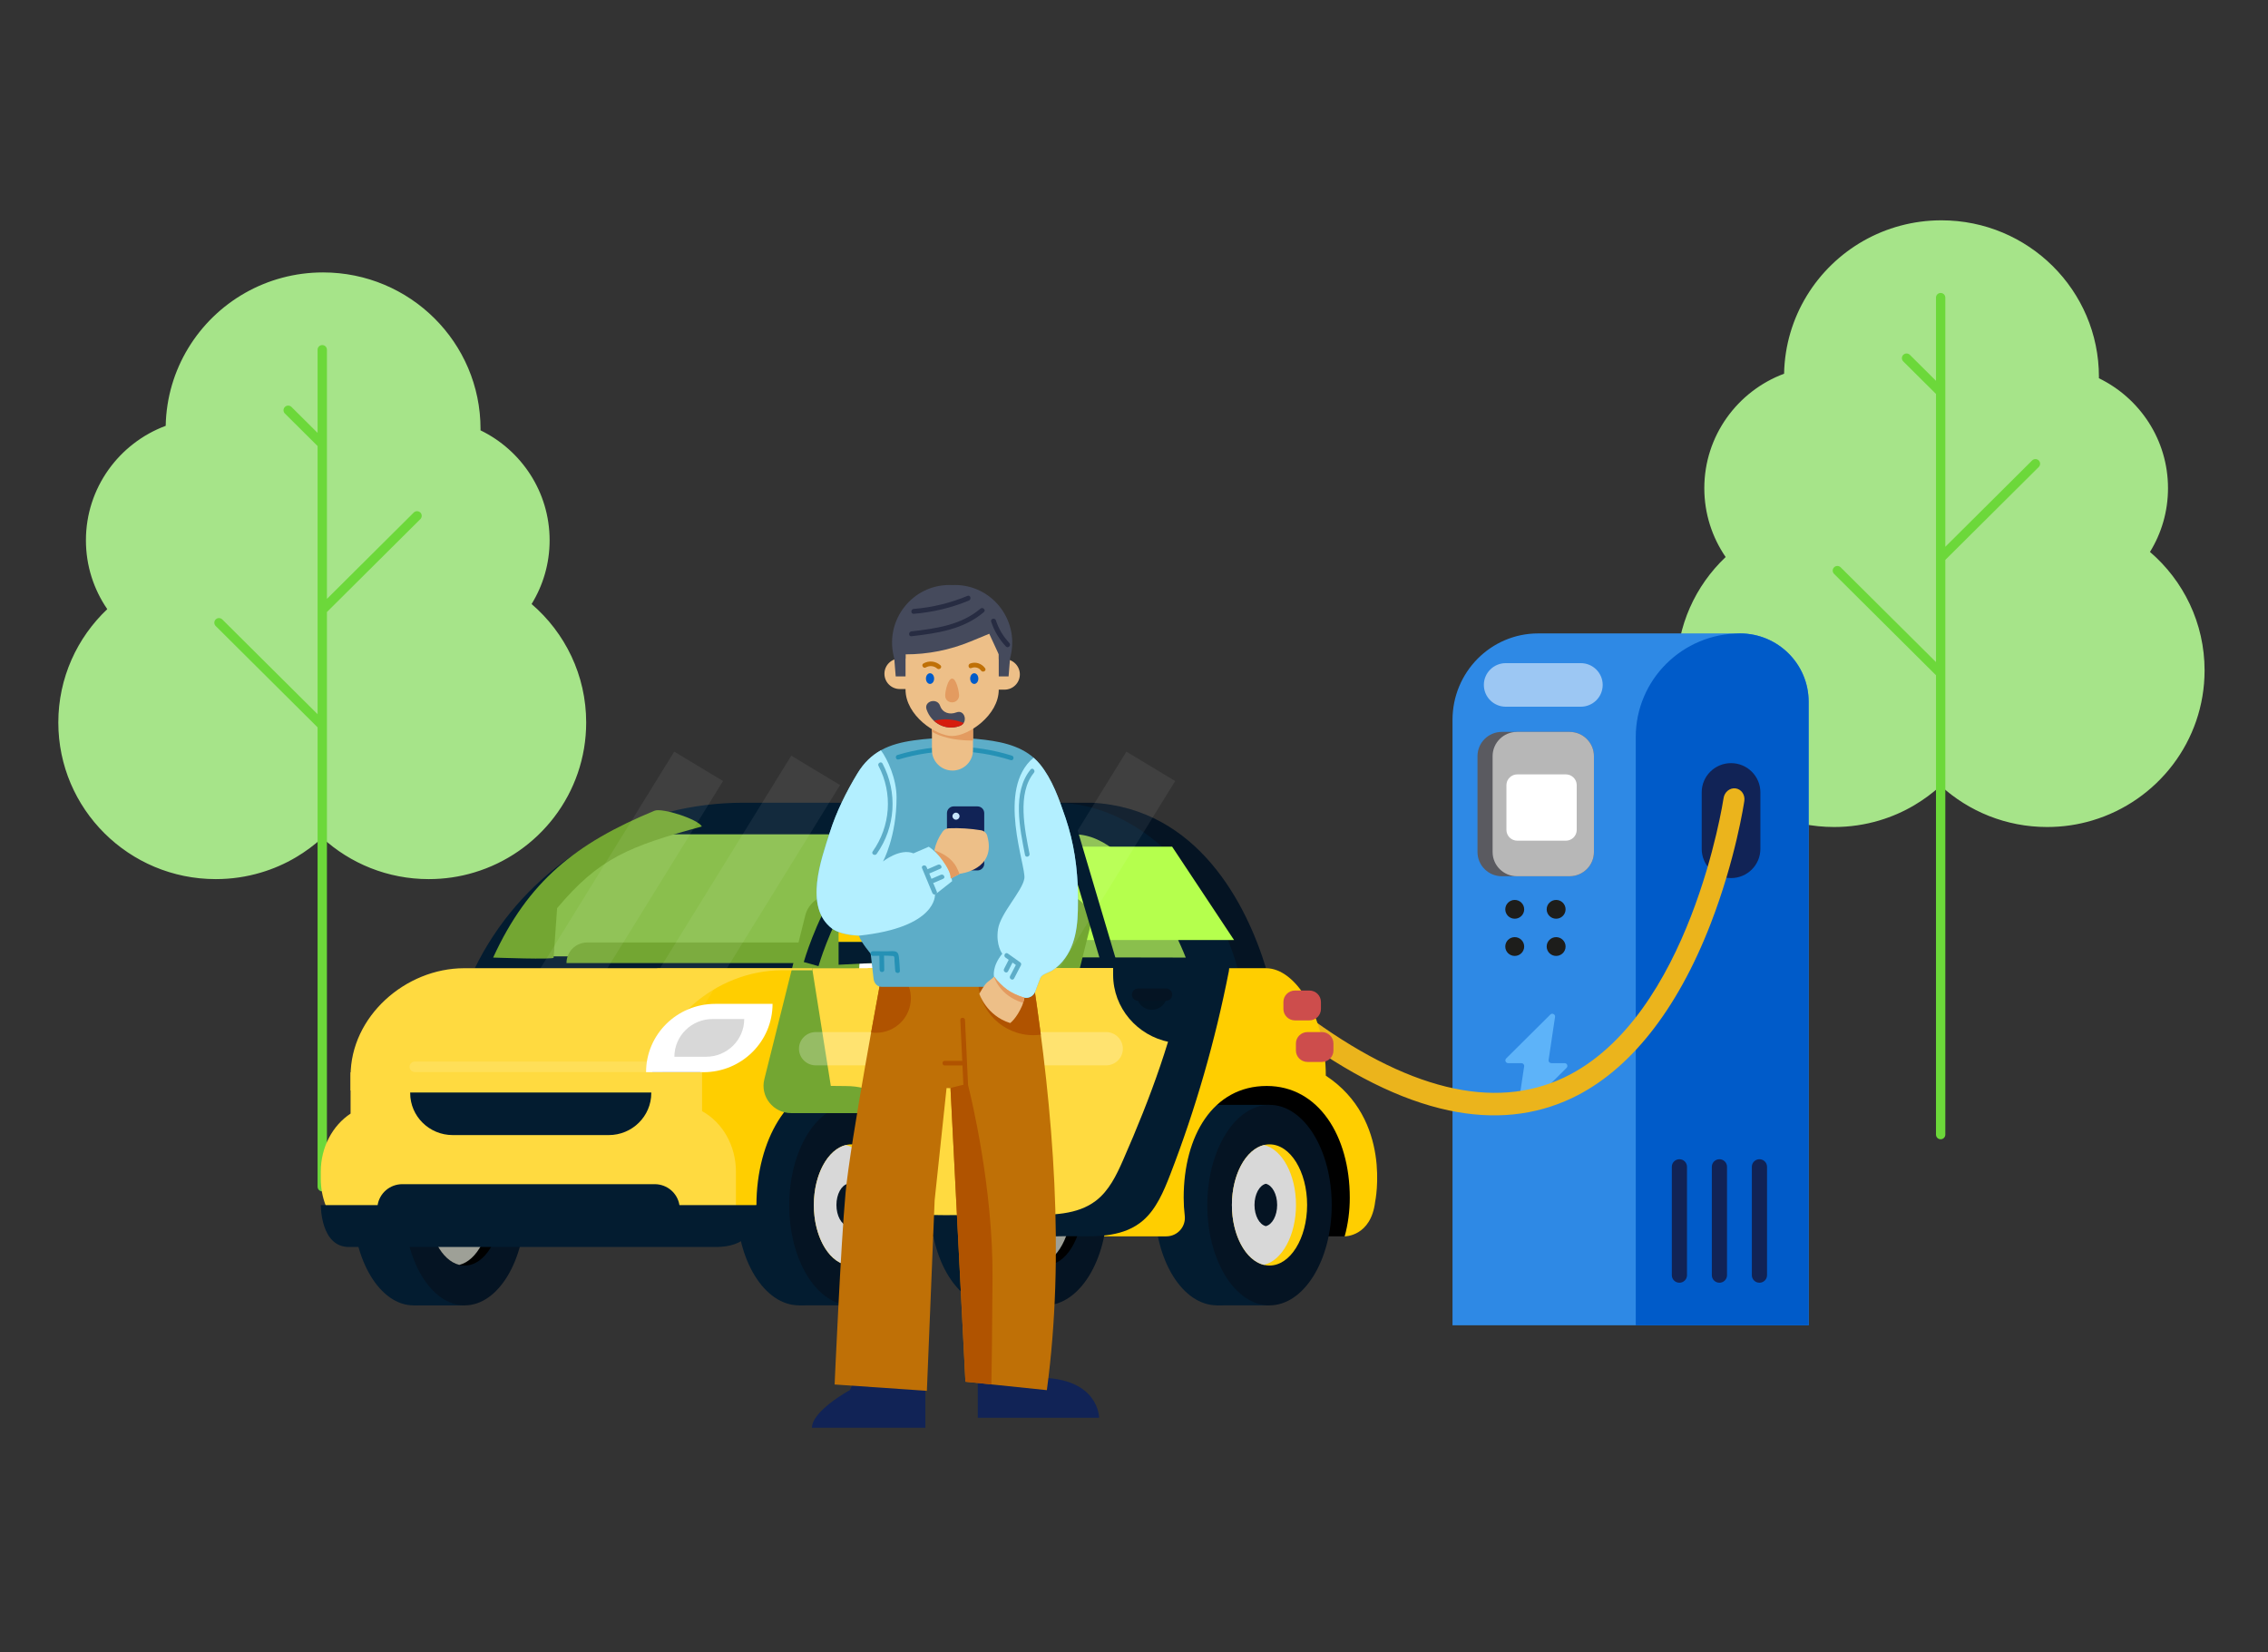 <svg width="350" height="255" viewBox="0 0 350 255" fill="none" xmlns="http://www.w3.org/2000/svg">
<rect x="0" y="0" width="350" height="255" fill="#333333" stroke="none"/>
<path d="M340.213 103.458C340.213 114.388 332.911 123.626 322.9 126.608C320.687 127.274 318.345 127.626 315.916 127.626C309.58 127.626 303.807 125.21 299.482 121.254C298.242 122.386 296.88 123.397 295.424 124.257C293.745 125.253 291.928 126.049 290.018 126.615C287.813 127.274 285.47 127.626 283.049 127.626C269.628 127.626 258.751 116.803 258.751 103.458C258.751 96.57 261.656 90.363 266.305 85.962C264.229 82.938 263.011 79.283 263.011 75.341C263.011 67.256 268.129 60.354 275.322 57.673C275.495 48.894 280.382 41.253 287.568 37.168C291.121 35.154 295.23 34 299.605 34C313.025 34 323.909 44.815 323.909 58.161C323.909 58.232 323.902 58.304 323.902 58.369C330.216 61.436 334.569 67.879 334.569 75.341C334.569 78.946 333.553 82.307 331.787 85.174C336.948 89.603 340.213 96.154 340.213 103.458Z" fill="#A6E489"/>
<path d="M314.621 71.056C314.339 70.776 313.884 70.776 313.602 71.056L300.203 84.38V45.926C300.203 45.531 299.88 45.209 299.483 45.209C299.085 45.209 298.762 45.531 298.762 45.926V58.766L294.734 54.761C294.452 54.48 293.997 54.48 293.715 54.761C293.433 55.041 293.433 55.494 293.715 55.774L298.762 60.792V102.175L284.055 87.551C283.773 87.27 283.318 87.27 283.036 87.551C282.754 87.831 282.754 88.284 283.036 88.564L298.762 104.202V175.095C298.762 175.492 299.085 175.812 299.483 175.812C299.88 175.812 300.203 175.492 300.203 175.095V86.407L314.621 72.069C314.902 71.789 314.902 71.336 314.621 71.056Z" fill="#6CD83A"/>
<path d="M268.516 97.75C268.239 97.75 267.97 97.777 267.697 97.791C267.452 97.764 267.202 97.75 266.95 97.75H237.371C230.07 97.75 224.152 103.727 224.152 111.101V204.517H252.432H261.96H279.111V108.287C279.112 102.467 274.368 97.75 268.516 97.75Z" fill="#2E89E5"/>
<path d="M243.948 109.061H232.371C230.504 109.061 228.99 107.556 228.99 105.699C228.99 103.843 230.504 102.338 232.371 102.338H243.948C245.815 102.338 247.329 103.843 247.329 105.699C247.329 107.556 245.815 109.061 243.948 109.061Z" fill="#9CC7F3"/>
<path d="M252.432 204.518H279.111V108.287C279.111 102.468 274.367 97.751 268.516 97.751C259.633 97.751 252.432 104.912 252.432 113.745V204.518Z" fill="#005BC9"/>
<path d="M267.136 135.507C269.636 135.507 271.663 133.491 271.663 131.005V122.27C271.663 119.784 269.636 117.769 267.136 117.769C264.636 117.769 262.609 119.784 262.609 122.27V131.005C262.609 133.491 264.636 135.507 267.136 135.507Z" fill="#112356"/>
<path d="M245.978 116.685V131.484C245.978 133.552 244.291 135.222 242.219 135.222H231.768C229.689 135.222 228.009 133.551 228.009 131.484V116.685C228.009 114.624 229.689 112.947 231.768 112.947H242.219C244.292 112.947 245.978 114.624 245.978 116.685Z" fill="#5A5A60"/>
<path d="M245.978 116.685V131.484C245.978 133.552 244.291 135.222 242.22 135.222H234.099C232.027 135.222 230.34 133.551 230.34 131.484V116.685C230.34 114.624 232.027 112.947 234.099 112.947H242.22C244.292 112.947 245.978 114.624 245.978 116.685Z" fill="#B7B7B7"/>
<path d="M233.755 141.779C232.95 141.779 232.297 141.13 232.297 140.329C232.297 139.529 232.95 138.879 233.755 138.879C234.561 138.879 235.214 139.529 235.214 140.329C235.214 141.13 234.561 141.779 233.755 141.779Z" fill="#1D1D1B"/>
<path d="M240.143 141.779C239.337 141.779 238.685 141.13 238.685 140.329C238.685 139.529 239.338 138.879 240.143 138.879C240.948 138.879 241.601 139.529 241.601 140.329C241.601 141.13 240.948 141.779 240.143 141.779Z" fill="#1D1D1B"/>
<path d="M233.755 147.52C232.949 147.52 232.296 146.871 232.296 146.071C232.296 145.27 232.949 144.621 233.755 144.621C234.56 144.621 235.213 145.27 235.213 146.071C235.213 146.871 234.56 147.52 233.755 147.52Z" fill="#1D1D1B"/>
<path d="M240.144 147.52C239.338 147.52 238.686 146.871 238.686 146.071C238.686 145.27 239.339 144.621 240.144 144.621C240.949 144.621 241.602 145.27 241.602 146.071C241.602 146.871 240.949 147.52 240.144 147.52Z" fill="#1D1D1B"/>
<path d="M241.645 129.737H234.15C233.223 129.737 232.472 128.99 232.472 128.069V121.173C232.472 120.251 233.223 119.504 234.15 119.504H241.645C242.572 119.504 243.323 120.251 243.323 121.173V128.069C243.323 128.99 242.571 129.737 241.645 129.737Z" fill="white"/>
<path d="M259.168 197.953C258.521 197.953 257.997 197.432 257.997 196.788V180.06C257.997 179.417 258.521 178.895 259.168 178.895C259.815 178.895 260.339 179.417 260.339 180.06V196.788C260.339 197.432 259.815 197.953 259.168 197.953Z" fill="#112356"/>
<path d="M265.344 197.953C264.697 197.953 264.172 197.432 264.172 196.788V180.06C264.172 179.417 264.697 178.895 265.344 178.895C265.99 178.895 266.515 179.417 266.515 180.06V196.788C266.515 197.432 265.99 197.953 265.344 197.953Z" fill="#112356"/>
<path d="M271.518 197.953C270.871 197.953 270.347 197.432 270.347 196.788V180.06C270.347 179.417 270.871 178.895 271.518 178.895C272.165 178.895 272.69 179.417 272.69 180.06V196.788C272.69 197.432 272.165 197.953 271.518 197.953Z" fill="#112356"/>
<path d="M238.983 163.578L239.975 156.933C240.036 156.527 239.54 156.279 239.248 156.569L232.439 163.339C232.169 163.608 232.361 164.067 232.743 164.067H234.786C235.047 164.067 235.248 164.298 235.209 164.555L234.217 171.2C234.156 171.607 234.651 171.855 234.944 171.564L241.753 164.794C242.023 164.525 241.831 164.067 241.449 164.067H239.406C239.144 164.066 238.944 163.835 238.983 163.578Z" fill="#5DB3F9"/>
<path d="M223.568 171.358C216.122 169.777 208.043 165.753 199.387 159.301C198.663 158.762 198.506 157.683 199.034 156.891C199.563 156.1 200.576 155.893 201.301 156.434C217.028 168.158 230.52 171.464 241.407 166.268C260.831 156.993 265.933 123.513 265.982 123.176C266.121 122.224 266.951 121.549 267.836 121.666C268.722 121.784 269.325 122.649 269.187 123.599C269.134 123.962 267.845 132.591 263.985 142.566C258.807 155.946 251.428 165.235 242.646 169.428C236.863 172.188 230.489 172.828 223.568 171.358Z" fill="#EBB41C"/>
<path d="M90.461 111.498C90.461 122.428 83.16 131.667 73.148 134.648C70.936 135.315 68.593 135.666 66.164 135.666C59.829 135.666 54.055 133.251 49.731 129.294C48.491 130.427 47.129 131.437 45.673 132.297C43.993 133.294 42.177 134.089 40.267 134.655C38.061 135.315 35.719 135.666 33.297 135.666C19.876 135.666 9 124.844 9 111.498C9 104.61 11.905 98.404 16.554 94.003C14.478 90.978 13.26 87.323 13.26 83.381C13.26 75.296 18.377 68.394 25.57 65.714C25.743 56.934 30.63 49.294 37.816 45.208C41.37 43.194 45.478 42.041 49.853 42.041C63.274 42.041 74.157 52.856 74.157 66.201C74.157 66.273 74.15 66.345 74.15 66.409C80.464 69.477 84.818 75.92 84.818 83.381C84.818 86.986 83.801 90.348 82.035 93.215C87.196 97.644 90.461 104.195 90.461 111.498Z" fill="#A6E489"/>
<path d="M64.869 79.098C64.588 78.818 64.132 78.818 63.85 79.098L50.452 92.422V53.968C50.452 53.573 50.129 53.252 49.731 53.252C49.333 53.252 49.01 53.573 49.01 53.968V66.808L44.983 62.803C44.701 62.522 44.245 62.522 43.964 62.803C43.682 63.083 43.682 63.536 43.964 63.816L49.01 68.834V110.217L34.304 95.593C34.022 95.312 33.566 95.312 33.285 95.593C33.003 95.873 33.003 96.326 33.285 96.606L49.01 112.244V183.137C49.01 183.534 49.333 183.854 49.731 183.854C50.129 183.854 50.452 183.534 50.452 183.137V94.449L64.869 80.111C65.15 79.831 65.15 79.378 64.869 79.098Z" fill="#6CD83A"/>
<g clip-path="url(#clip0_860_9306)">
<path d="M207.496 190.796H97.073V166.053H202.884L209.266 175.377V187.564L207.496 190.796Z" fill="black"/>
<path d="M123.286 201.443C128.588 201.447 132.891 194.524 132.898 185.979C132.904 177.435 128.612 170.505 123.31 170.5C118.008 170.496 113.705 177.42 113.699 185.964C113.692 194.509 117.985 201.439 123.286 201.443Z" fill="#031C30"/>
<path d="M131.385 196.889H123.287V201.446H131.385V196.889Z" fill="#031C30"/>
<path d="M131.405 170.504H123.308V175.06H131.405V170.504Z" fill="#031C30"/>
<path d="M131.384 201.449C136.686 201.453 140.989 194.53 140.995 185.985C141.002 177.44 136.709 170.51 131.408 170.506C126.106 170.502 121.803 177.426 121.796 185.97C121.79 194.515 126.082 201.445 131.384 201.449Z" fill="#051423"/>
<path d="M131.389 195.302C134.593 195.305 137.194 191.12 137.198 185.955C137.202 180.791 134.608 176.602 131.403 176.6C128.198 176.597 125.597 180.782 125.593 185.947C125.589 191.111 128.184 195.3 131.389 195.302Z" fill="#FFD00B"/>
<path d="M130.545 176.701C127.746 177.368 125.597 181.252 125.593 185.947C125.589 190.642 127.733 194.53 130.531 195.2C133.329 194.534 135.479 190.65 135.482 185.955C135.486 181.259 133.342 177.372 130.545 176.701Z" fill="#D8D8D8"/>
<path d="M130.83 182.681C129.841 182.916 129.081 184.29 129.079 185.95C129.078 187.61 129.836 188.984 130.825 189.222C131.814 188.986 132.574 187.612 132.575 185.952C132.577 184.292 131.819 182.918 130.83 182.681Z" fill="#051423"/>
<path d="M134.063 163.086L133.916 149.416H101.416V164.41H108.066V185.975C110.959 185.916 116.734 186.267 116.734 186.001C116.734 175.833 121.849 167.59 128.159 167.59H138.528V163.086H134.063Z" fill="#FFCE00"/>
<path d="M173.28 145.39H122.01V149.416H173.28V145.39Z" fill="#031C30"/>
<path d="M172.105 149.427H195.376C192.391 139.607 184.865 124.743 168.526 123.878H151.185C151.185 137.988 160.551 149.427 172.105 149.427Z" fill="#051423"/>
<path d="M162.788 123.878H114.704C99.174 123.878 84.625 131.55 76.138 144.399C75.07 146.016 74.11 147.694 73.269 149.427H125.819C139.366 149.427 145.246 143.835 147.736 135.509C151.201 143.772 158.243 149.427 166.367 149.427H189.638H190.978C188.029 138.28 177.303 123.878 162.788 123.878Z" fill="#031C30"/>
<path d="M182.987 147.774C182.987 147.774 175.693 128.753 165.772 128.753H102.113C98.395 128.753 94.762 129.873 91.723 131.988C85.663 136.205 80.733 141.529 77.526 147.573L182.987 147.774Z" fill="#8ABF4D"/>
<path d="M190.442 145.072H152.794L150.661 136.387C149.945 133.47 152.182 130.66 155.22 130.66H180.885L190.442 145.072Z" fill="#B5FF4D"/>
<path d="M157.713 171.776H146.978C144.209 171.776 142.174 169.208 142.837 166.552L149.151 141.283C149.621 139.401 151.331 138.079 153.292 138.079H164.027C166.796 138.079 168.831 140.646 168.168 143.302L161.854 168.572C161.383 170.453 159.675 171.776 157.713 171.776Z" fill="#73A632"/>
<path d="M132.829 171.776H122.095C119.325 171.776 117.29 169.208 117.953 166.552L124.268 141.283C124.738 139.401 126.447 138.079 128.409 138.079H139.143C141.913 138.079 143.948 140.646 143.284 143.302L136.97 168.572C136.499 170.453 134.791 171.776 132.829 171.776Z" fill="#73A632"/>
<path d="M85.435 147.774L85.972 140.153C92.461 132.409 97.112 130.591 108.31 127.546C107.749 126.422 102.174 124.628 101.004 125.112C88.887 130.124 81.519 135.951 76.103 147.774C76.104 147.774 85.782 148.13 85.435 147.774Z" fill="#73A632"/>
<g opacity="0.25">
<path opacity="0.25" d="M181.354 120.531L173.826 115.994L144.139 164.071L151.667 168.608L181.354 120.531Z" fill="white"/>
</g>
<path d="M134.391 150.367C133.783 150.367 133.167 150.35 132.541 150.315L132.702 147.504C140.162 147.919 145.958 145.701 152.702 139.84L154.584 141.955C147.871 147.788 141.733 150.367 134.391 150.367Z" fill="white"/>
<path d="M137.349 148.622H87.42C87.42 146.868 88.859 145.446 90.635 145.446H137.349V148.622H137.349Z" fill="#73A632"/>
<g opacity="0.25">
<path opacity="0.25" d="M111.577 120.529L104.049 115.992L74.362 164.069L81.89 168.606L111.577 120.529Z" fill="white"/>
</g>
<g opacity="0.25">
<path opacity="0.25" d="M129.639 121.152L122.111 116.615L92.424 164.692L99.952 169.229L129.639 121.152Z" fill="white"/>
</g>
<path d="M187.803 201.443C193.105 201.447 197.408 194.524 197.414 185.979C197.421 177.435 193.128 170.505 187.827 170.5C182.525 170.496 178.222 177.42 178.215 185.964C178.209 194.509 182.501 201.439 187.803 201.443Z" fill="#031C30"/>
<path d="M195.902 196.889H187.804V201.446H195.902V196.889Z" fill="#031C30"/>
<path d="M195.922 170.504H187.824V175.06H195.922V170.504Z" fill="#031C30"/>
<path d="M195.9 201.449C201.202 201.453 205.505 194.53 205.512 185.985C205.519 177.44 201.226 170.51 195.924 170.506C190.623 170.502 186.319 177.426 186.313 185.97C186.306 194.515 190.599 201.445 195.9 201.449Z" fill="#051423"/>
<path d="M195.905 195.302C199.11 195.305 201.711 191.12 201.715 185.955C201.719 180.791 199.124 176.602 195.92 176.6C192.715 176.597 190.114 180.782 190.11 185.947C190.106 191.111 192.701 195.3 195.905 195.302Z" fill="#FFD00B"/>
<path d="M195.062 176.701C192.264 177.368 190.114 181.252 190.11 185.947C190.106 190.642 192.25 194.53 195.047 195.2C197.845 194.534 199.995 190.65 199.999 185.955C200.002 181.259 197.859 177.372 195.062 176.701Z" fill="#D8D8D8"/>
<path d="M195.346 182.681C194.357 182.916 193.597 184.29 193.596 185.95C193.594 187.61 194.352 188.984 195.341 189.222C196.33 188.986 197.091 187.612 197.092 185.952C197.093 184.292 196.336 182.918 195.346 182.681Z" fill="#051423"/>
<path d="M179.982 190.796C181.71 190.796 183.035 189.301 182.831 187.605C182.722 186.704 182.666 185.779 182.666 184.835C182.666 175.311 187.17 167.589 195.483 167.589C203.474 167.589 208.301 175.31 208.301 184.835C208.301 186.931 208.022 188.938 207.513 190.796C207.513 190.796 211.572 190.849 212.216 185.445C212.216 185.445 214.897 172.782 204.601 165.998C204.584 156.838 199.989 149.417 195.377 149.417H133.917L134.246 164.842L142.186 171.1L157.93 190.797H179.982V190.796Z" fill="#FFCE00"/>
<path d="M120.682 149.734H125.329L125.336 149.417H71.632C62.585 149.417 54.102 156.852 54.102 166.025V168.279H100.314C100.774 157.968 110.416 149.734 120.682 149.734Z" fill="#FFDA40"/>
<path d="M153.158 201.443C158.46 201.447 162.763 194.524 162.769 185.979C162.776 177.435 158.483 170.505 153.182 170.5C147.88 170.496 143.577 177.42 143.57 185.964C143.564 194.509 147.856 201.439 153.158 201.443Z" fill="#031C30"/>
<path d="M161.257 196.889H153.159V201.446H161.257V196.889Z" fill="#031C30"/>
<path d="M161.277 170.504H153.179V175.06H161.277V170.504Z" fill="#031C30"/>
<path d="M161.255 201.449C166.557 201.453 170.86 194.53 170.867 185.985C170.874 177.44 166.581 170.51 161.279 170.506C155.978 170.502 151.674 177.426 151.668 185.97C151.661 194.515 155.954 201.445 161.255 201.449Z" fill="#051423"/>
<path d="M161.26 195.302C164.465 195.305 167.066 191.12 167.07 185.955C167.074 180.791 164.479 176.602 161.275 176.6C158.07 176.597 155.469 180.782 155.465 185.947C155.461 191.111 158.056 195.3 161.26 195.302Z" fill="black"/>
<path d="M160.417 176.701C157.618 177.368 155.469 181.252 155.465 185.947C155.461 190.642 157.605 194.53 160.402 195.2C163.2 194.534 165.35 190.65 165.354 185.955C165.357 181.259 163.214 177.372 160.417 176.701Z" fill="#9EA097"/>
<path d="M160.701 182.681C159.712 182.916 158.952 184.29 158.951 185.95C158.949 187.61 159.707 188.984 160.697 189.222C161.686 188.986 162.446 187.612 162.447 185.952C162.449 184.292 161.691 182.918 160.701 182.681Z" fill="#051423"/>
<path d="M179.704 147.975C179.704 147.975 157.193 170.496 151.133 184.28H144.213V190.797H162.769C162.769 190.797 164.885 190.75 165.943 190.774C169.583 190.858 173.54 190.83 176.417 188.326C178.433 186.572 179.58 183.869 180.596 181.243C184.5 171.146 187.532 160.624 189.638 149.874C189.865 148.717 189.231 147.897 189.231 147.897L179.704 147.975Z" fill="#031C30"/>
<path d="M63.822 201.449C68.988 201.449 73.176 194.523 73.176 185.978C73.176 177.434 68.988 170.507 63.822 170.507C58.656 170.507 54.468 177.434 54.468 185.978C54.468 194.523 58.656 201.449 63.822 201.449Z" fill="#031C30"/>
<path d="M71.712 196.893H63.822V201.449H71.712V196.893Z" fill="#031C30"/>
<path d="M71.712 170.507H63.822V175.063H71.712V170.507Z" fill="#031C30"/>
<path d="M71.712 201.449C76.878 201.449 81.066 194.523 81.066 185.978C81.066 177.434 76.878 170.507 71.712 170.507C66.546 170.507 62.358 177.434 62.358 185.978C62.358 194.523 66.546 201.449 71.712 201.449Z" fill="#051423"/>
<path d="M71.712 195.303C74.835 195.303 77.366 191.116 77.366 185.951C77.366 180.787 74.835 176.6 71.712 176.6C68.59 176.6 66.058 180.787 66.058 185.951C66.058 191.116 68.59 195.303 71.712 195.303Z" fill="black"/>
<path d="M70.876 176.702C68.15 177.37 66.058 181.256 66.058 185.951C66.058 190.646 68.15 194.533 70.876 195.201C73.602 194.533 75.694 190.646 75.694 185.951C75.694 181.257 73.602 177.37 70.876 176.702Z" fill="#9EA097"/>
<path d="M71.159 182.681C70.195 182.917 69.455 184.292 69.455 185.951C69.455 187.611 70.195 188.985 71.159 189.222C72.122 188.985 72.862 187.611 72.862 185.951C72.862 184.291 72.122 182.917 71.159 182.681Z" fill="#051423"/>
<g opacity="0.5">
<g opacity="0.5">
<path opacity="0.5" d="M101.969 165.453H64.031C63.575 165.453 63.204 165.087 63.204 164.636C63.204 164.185 63.575 163.819 64.031 163.819H101.969C102.425 163.819 102.795 164.185 102.795 164.636C102.795 165.087 102.425 165.453 101.969 165.453Z" fill="white"/>
</g>
</g>
<path d="M108.549 165.464H99.701C99.701 159.64 104.479 154.919 110.374 154.919H119.222C119.222 160.743 114.443 165.464 108.549 165.464Z" fill="white"/>
<path d="M108.957 163.08H104.073C104.073 159.864 106.711 157.258 109.965 157.258H114.85C114.85 160.473 112.212 163.08 108.957 163.08Z" fill="#D8D8D8"/>
<path d="M108.344 171.473V165.47H54.102V171.852C51.349 173.667 49.503 177.002 49.503 180.816V181.914C49.503 187.668 53.703 192.332 58.883 192.332H104.19C109.37 192.332 113.57 192.364 113.57 186.61V180.816C113.57 176.719 111.441 173.175 108.344 171.473Z" fill="#FFDA40"/>
<path d="M93.941 175.167H69.863C66.238 175.167 63.299 172.263 63.299 168.681V168.597H100.505V168.681C100.505 172.263 97.567 175.167 93.941 175.167Z" fill="#031C30"/>
<path d="M104.85 185.975C104.564 184.144 102.963 182.743 101.03 182.743H62.095C60.162 182.743 58.561 184.144 58.275 185.975H49.503C49.524 185.975 49.424 192.438 53.852 192.438H110.477C114.905 192.438 116.914 190.107 116.914 185.975H104.85Z" fill="#031C30"/>
<path d="M202.062 157.47H199.844C198.857 157.47 198.057 156.679 198.057 155.704V154.626C198.057 153.65 198.857 152.86 199.844 152.86H202.062C203.049 152.86 203.849 153.651 203.849 154.626V155.704C203.849 156.679 203.049 157.47 202.062 157.47Z" fill="#CD4D4C"/>
<path d="M203.992 163.881H201.775C200.788 163.881 199.987 163.09 199.987 162.115V161.037C199.987 160.061 200.788 159.271 201.775 159.271H203.992C204.98 159.271 205.779 160.061 205.779 161.037V162.115C205.78 163.09 204.98 163.881 203.992 163.881Z" fill="#CD4D4C"/>
<path d="M125.335 149.428L128.212 167.577L130.537 167.601C138.153 167.601 143.589 174.648 143.589 186.702C143.589 186.968 143.586 187.233 143.579 187.497C148.977 187.606 153.249 187.344 158.649 187.454C162.288 187.527 166.246 187.503 169.123 185.298C171.139 183.753 172.286 181.372 173.302 179.059C177.627 169.209 181.037 159.908 183.149 149.375L125.335 149.428Z" fill="#FFDA40"/>
<path d="M171.779 149.22V150.427C171.779 155.554 175.5 159.83 180.443 160.81C181.596 157.087 182.584 153.27 183.405 149.219H171.779V149.22Z" fill="#031C30"/>
<path d="M172.216 148.083L165.941 126.942L163.677 127.598L169.952 148.739L172.216 148.083Z" fill="#031C30"/>
<path d="M126.31 149.097L124.039 148.464C124.109 148.219 125.797 142.383 129.052 137.199C132.923 131.034 137.544 126.894 137.74 126.721L139.318 128.454C139.273 128.494 134.743 132.557 131.058 138.428C127.977 143.335 126.326 149.04 126.31 149.097Z" fill="#031C30"/>
<path d="M129.412 145.367V148.881L138.6 148.416C140.243 148.333 141.532 146.992 141.532 145.367H129.412Z" fill="#031C30"/>
<path d="M141.531 145.331C141.512 143.721 140.23 142.4 138.6 142.317L131.621 141.964C130.42 141.904 129.412 142.85 129.412 144.038V145.33H141.531V145.331Z" fill="#FFCE00"/>
<g opacity="0.5">
<path opacity="0.5" d="M177.758 155.827C176.47 155.827 175.425 154.795 175.425 153.523V153.284H180.091V153.523C180.091 154.795 179.047 155.827 177.758 155.827Z" fill="black"/>
</g>
<path d="M179.93 154.45H175.64C175.107 154.45 174.675 154.023 174.675 153.496C174.675 152.969 175.107 152.542 175.64 152.542H179.93C180.464 152.542 180.896 152.97 180.896 153.496C180.896 154.023 180.464 154.45 179.93 154.45Z" fill="#051423"/>
<g opacity="0.5">
<path opacity="0.5" d="M170.679 164.41H125.899C124.462 164.41 123.298 163.26 123.298 161.841C123.298 160.421 124.462 159.271 125.899 159.271H170.679C172.116 159.271 173.28 160.421 173.28 161.841C173.28 163.26 172.116 164.41 170.679 164.41Z" fill="white"/>
</g>
</g>
<path d="M150.894 210.271V218.792H169.617C169.617 218.792 169.617 212.61 160.255 212.61V210.271H150.894Z" fill="#112356"/>
<path d="M133.831 208.934L131.142 214.53C131.142 214.53 125.304 217.705 125.304 220.336H142.804V210.27L133.831 208.934Z" fill="#112356"/>
<path d="M130.486 184.098C131.214 176.248 136.011 150.731 136.011 150.731H159.353C162.554 171.616 164.367 193.586 161.551 214.531L148.983 213.228L146.682 167.929L146.074 167.912L144.235 185.232L143.037 214.636L128.799 213.657C128.799 213.657 129.758 191.947 130.486 184.098Z" fill="#BF7006"/>
<path d="M159.353 150.731H150.985C150.973 150.91 150.958 151.088 150.958 151.269C150.958 155.956 154.778 159.756 159.492 159.756C159.874 159.756 160.248 159.722 160.617 159.673C160.228 156.675 159.806 153.692 159.353 150.731Z" fill="#B05300"/>
<path d="M134.437 159.323C134.685 159.358 134.937 159.382 135.196 159.382C138.162 159.382 140.567 156.991 140.567 154.042C140.567 152.791 140.131 151.642 139.405 150.731H136.011C136.011 150.731 135.327 154.371 134.437 159.323Z" fill="#B05300"/>
<path d="M149.392 167.449C149.235 164.103 149.078 160.757 148.92 157.411C148.899 156.952 148.178 156.95 148.199 157.411C148.298 159.511 148.397 161.611 148.496 163.712H145.793C145.33 163.712 145.329 164.429 145.793 164.429H148.529C148.576 165.42 148.622 166.411 148.669 167.402C147.881 167.589 146.679 167.88 146.681 167.928L148.983 213.228L152.992 213.643C153.037 211.37 153.109 206.568 153.168 197.175C153.256 183.248 149.849 169.264 149.392 167.449Z" fill="#B05300"/>
<path d="M164.452 126.276C164.435 126.226 164.418 126.177 164.401 126.128C163.424 123.278 162.397 120.29 160.467 117.919C158.399 115.377 155.17 114.559 152.031 114.172C148.392 113.724 144.696 113.751 141.065 114.25C137.226 114.779 134.358 115.992 132.31 119.376C130.576 122.243 129.068 125.282 128.052 128.477C126.737 132.613 124.037 139.963 128.399 143.295C129.055 143.796 130.407 144.292 132.539 144.394C132.966 145.569 134.362 147.168 134.362 147.168L134.81 151.053C134.892 151.761 135.417 152.29 136.038 152.29H154.865C155.653 153.166 156.913 153.715 158.064 153.963C158.794 154.12 159.517 153.688 159.761 152.986C160.001 152.296 160.542 150.916 160.542 150.915C160.761 150.36 161.898 150.058 162.364 149.772C163.181 149.27 163.805 148.64 164.369 147.854C166.42 144.999 166.376 141.325 166.342 137.956C166.302 133.999 165.72 130.032 164.452 126.276Z" fill="#5DADC8"/>
<path d="M156.158 116.614C150.384 114.797 144.294 114.762 138.499 116.509C138.056 116.642 138.245 117.335 138.69 117.2C144.371 115.487 150.308 115.523 155.967 117.304C156.41 117.444 156.599 116.752 156.158 116.614Z" fill="#2591B5"/>
<path d="M138.713 147.662C138.671 147.376 138.634 147.085 138.36 146.915C138.01 146.698 137.394 146.806 137.013 146.804C136.242 146.801 135.47 146.798 134.699 146.795C134.235 146.793 134.235 147.51 134.699 147.512C135.027 147.513 135.363 147.503 135.701 147.493L135.742 149.658C135.75 150.119 136.471 150.12 136.462 149.658C136.449 148.932 136.435 148.206 136.421 147.479C136.816 147.475 137.21 147.48 137.592 147.523C137.794 147.545 137.869 147.483 137.993 147.661C138.061 147.759 138.032 148.191 138.042 148.331L138.151 149.806C138.185 150.264 138.906 150.267 138.872 149.806C138.819 149.098 138.816 148.365 138.713 147.662Z" fill="#2591B5"/>
<path d="M144.282 138.071L146.936 135.983C146.536 132.756 143.327 130.668 143.327 130.668L140.966 131.691C138.896 130.836 136.264 132.946 136.264 132.946C136.264 132.946 138.357 129.129 138.357 123.071C138.357 120.172 136.959 117.148 135.942 115.785C134.522 116.576 133.316 117.712 132.31 119.375C130.576 122.242 129.068 125.281 128.052 128.477C126.737 132.612 124.037 139.962 128.399 143.294C129.055 143.795 130.407 144.291 132.539 144.394C144.659 143.123 144.282 138.071 144.282 138.071Z" fill="#B3EFFF"/>
<path d="M136.196 117.832C135.981 117.423 135.359 117.785 135.574 118.194C137.801 122.432 137.434 127.507 134.67 131.409C134.403 131.787 135.027 132.145 135.292 131.771C138.208 127.654 138.538 122.287 136.196 117.832Z" fill="#5DADC8"/>
<path d="M164.37 147.852C166.42 144.997 166.376 141.323 166.342 137.954C166.301 133.998 165.72 130.031 164.451 126.275C164.435 126.226 164.418 126.176 164.401 126.127C163.423 123.277 162.396 120.29 160.467 117.918C160.169 117.552 159.842 117.231 159.499 116.933C153.681 121.768 158.393 133.692 158.078 135.58C157.75 137.551 154.398 140.918 154.018 143.385C153.638 145.852 154.674 147.181 154.674 147.181C153.041 149.174 153.394 150.709 153.394 150.709C153.823 151.358 154.866 152.288 154.866 152.288C155.653 153.164 156.914 153.713 158.065 153.961C158.795 154.118 159.518 153.686 159.762 152.985C160.002 152.294 160.543 150.914 160.543 150.913C160.762 150.358 161.899 150.056 162.365 149.77C163.18 149.268 163.805 148.638 164.37 147.852Z" fill="#B3EFFF"/>
<path d="M159.044 118.751C156.17 122.226 157.39 127.913 158.183 131.95C158.271 132.403 158.966 132.211 158.877 131.76C158.156 128.083 156.918 122.444 159.554 119.258C159.845 118.905 159.339 118.394 159.044 118.751Z" fill="#5DADC8"/>
<path d="M157.352 148.457C157.344 148.45 157.34 148.442 157.332 148.435C156.729 148.006 156.127 147.577 155.525 147.147C155.147 146.878 154.787 147.499 155.161 147.766C155.328 147.885 155.495 148.004 155.662 148.123C155.422 148.592 155.183 149.061 154.943 149.53C154.733 149.94 155.355 150.304 155.565 149.892C155.794 149.443 156.024 148.994 156.254 148.545C156.425 148.668 156.597 148.789 156.768 148.912C156.471 149.485 156.172 150.059 155.874 150.633C155.662 151.042 156.284 151.405 156.497 150.995C156.849 150.317 157.201 149.641 157.552 148.964C157.668 148.739 157.532 148.534 157.352 148.457Z" fill="#5DADC8"/>
<path d="M145.188 134.997C144.721 135.199 144.253 135.401 143.786 135.602C143.771 135.609 143.763 135.619 143.75 135.627C143.636 135.351 143.521 135.076 143.407 134.8C143.974 134.555 144.542 134.309 145.109 134.064C145.534 133.881 145.167 133.263 144.745 133.445C144.207 133.677 143.67 133.909 143.133 134.142C143.084 134.024 143.035 133.906 142.986 133.787C142.811 133.367 142.114 133.552 142.291 133.978L143.882 137.81C144.057 138.23 144.754 138.045 144.577 137.619C144.388 137.163 144.199 136.707 144.009 136.251C144.055 136.249 144.101 136.242 144.15 136.221C144.617 136.02 145.084 135.818 145.552 135.616C145.976 135.433 145.609 134.815 145.188 134.997Z" fill="#5DADC8"/>
<path d="M158.066 153.962C158.154 153.992 157.791 155.081 157.752 155.167C156.871 157.191 155.889 157.881 155.889 157.881C152.196 156.714 151.13 153.36 151.13 153.36C151.13 153.36 151.867 151.989 152.362 151.58C152.448 151.509 153.436 150.762 153.395 150.708C154.728 152.388 155.884 153.271 158.066 153.962Z" fill="#EDBF88"/>
<path d="M157.884 154.763C157.993 154.419 158.12 153.981 158.065 153.962C155.883 153.271 154.727 152.388 153.394 150.708C153.394 150.709 154.169 153.631 157.884 154.763Z" fill="#E39B60"/>
<path d="M150.845 134.328H147.179C146.603 134.328 146.136 133.864 146.136 133.29V125.482C146.136 124.909 146.603 124.444 147.179 124.444H150.845C151.421 124.444 151.888 124.909 151.888 125.482V133.29C151.888 133.863 151.421 134.328 150.845 134.328Z" fill="#112356"/>
<path d="M147.53 126.497C147.831 126.497 148.075 126.254 148.075 125.955C148.075 125.655 147.831 125.412 147.53 125.412C147.228 125.412 146.984 125.655 146.984 125.955C146.984 126.254 147.228 126.497 147.53 126.497Z" fill="#C7E5FD"/>
<path d="M144.19 131.222C144.407 130.19 144.844 129.204 145.462 128.347C145.684 128.039 146.029 127.835 146.41 127.82C148.079 127.754 149.763 127.861 151.412 128.133C151.865 128.208 152.231 128.553 152.355 128.992C153.828 134.225 148.149 134.835 148.149 134.835L146.709 135.581C146.826 134.056 144.19 131.222 144.19 131.222Z" fill="#EDBF88"/>
<path d="M144.196 131.227C144.254 131.289 146.824 134.071 146.71 135.58L148.076 134.873C147.953 134.563 147.812 134.24 147.646 133.904C146.885 132.373 145.315 131.599 144.196 131.227Z" fill="#E39B60"/>
<path d="M146.987 118.914C145.237 118.914 143.818 117.503 143.818 115.763V108.994H150.156V115.763C150.155 117.503 148.737 118.914 146.987 118.914Z" fill="#EDBF88"/>
<path d="M143.818 112.889C144.161 113.132 145.997 114.282 150.156 114.282V108.993H143.818V112.889Z" fill="#E39B60"/>
<path d="M155.016 101.719H154.128V100.269C154.128 96.319 150.908 93.117 146.936 93.117C142.964 93.117 139.743 96.318 139.743 100.269V101.621H138.855C137.547 101.621 136.487 102.676 136.487 103.976C136.487 105.277 137.547 106.332 138.855 106.332H139.743V106.429C139.743 110.379 144.402 113.581 146.936 113.581C149.469 113.581 154.128 110.38 154.128 106.429H155.016C156.324 106.429 157.384 105.375 157.384 104.074C157.384 102.773 156.324 101.719 155.016 101.719Z" fill="#EDBF88"/>
<path d="M146.936 90.295C146.936 90.295 146.798 90.283 146.541 90.282C140.842 90.251 136.634 95.581 137.883 101.111L138.005 101.652L138.226 104.381H139.744V100.981C143.18 100.986 146.583 100.314 149.756 99.003L152.662 97.804L154.128 100.98V104.38H155.646L155.866 101.652L155.989 101.111C157.238 95.58 153.03 90.251 147.33 90.281C147.073 90.283 146.936 90.295 146.936 90.295Z" fill="#454A5C"/>
<path d="M151.299 93.931C148.305 96.472 144.432 97 140.654 97.435C140.177 97.49 140.172 98.241 140.654 98.186C144.654 97.725 148.67 97.147 151.833 94.462C152.203 94.147 151.667 93.618 151.299 93.931Z" fill="#272C42"/>
<path d="M149.316 91.956C146.645 93.061 143.891 93.737 141.006 93.972C140.525 94.011 140.521 94.762 141.006 94.723C143.958 94.482 146.78 93.813 149.517 92.68C149.959 92.498 149.765 91.771 149.316 91.956Z" fill="#272C42"/>
<path d="M155.768 99.232C154.816 98.221 154.119 97.052 153.686 95.736C153.536 95.278 152.806 95.474 152.958 95.936C153.431 97.374 154.194 98.658 155.234 99.763C155.566 100.116 156.099 99.585 155.768 99.232Z" fill="#272C42"/>
<path d="M148.008 107.322C148.008 107.911 147.528 108.389 146.935 108.389C146.343 108.389 145.863 107.994 145.863 107.322C145.863 106.651 146.288 104.718 146.935 104.718C147.583 104.718 148.008 106.734 148.008 107.322Z" fill="#E39B60"/>
<path d="M143.523 105.544C143.872 105.544 144.155 105.175 144.155 104.719C144.155 104.264 143.872 103.895 143.523 103.895C143.174 103.895 142.891 104.264 142.891 104.719C142.891 105.175 143.174 105.544 143.523 105.544Z" fill="#005BC9"/>
<path d="M150.348 105.544C150.697 105.544 150.98 105.175 150.98 104.719C150.98 104.264 150.697 103.895 150.348 103.895C149.999 103.895 149.716 104.264 149.716 104.719C149.716 105.175 149.999 105.544 150.348 105.544Z" fill="#005BC9"/>
<path d="M147.593 109.937C146.566 110.334 145.458 110.028 145.076 108.923C144.627 107.622 142.538 108.181 142.991 109.495C143.726 111.622 145.991 112.852 148.167 112.01C149.45 111.514 148.892 109.434 147.593 109.937Z" fill="#454A5C"/>
<path d="M144.121 111.226C145.174 112.196 146.69 112.582 148.168 112.01C148.417 111.914 148.595 111.757 148.713 111.571C147.206 110.95 145.656 110.841 144.121 111.226Z" fill="#D61C0D"/>
<path d="M145.127 102.661C144.396 102.018 143.365 101.899 142.513 102.382C142.11 102.61 142.474 103.23 142.877 103C143.437 102.682 144.131 102.739 144.618 103.167C144.963 103.472 145.475 102.967 145.127 102.661Z" fill="#BF7006"/>
<path d="M152.022 103.126C151.506 102.399 150.555 102.063 149.707 102.403C149.283 102.574 149.468 103.268 149.899 103.094C150.432 102.88 151.057 103.004 151.4 103.487C151.666 103.861 152.291 103.504 152.022 103.126Z" fill="#BF7006"/>
<defs>
<clipPath id="clip0_860_9306">
<rect width="163.027" height="85.459" fill="white" transform="translate(49.503 115.99)"/>
</clipPath>
</defs>
</svg>
